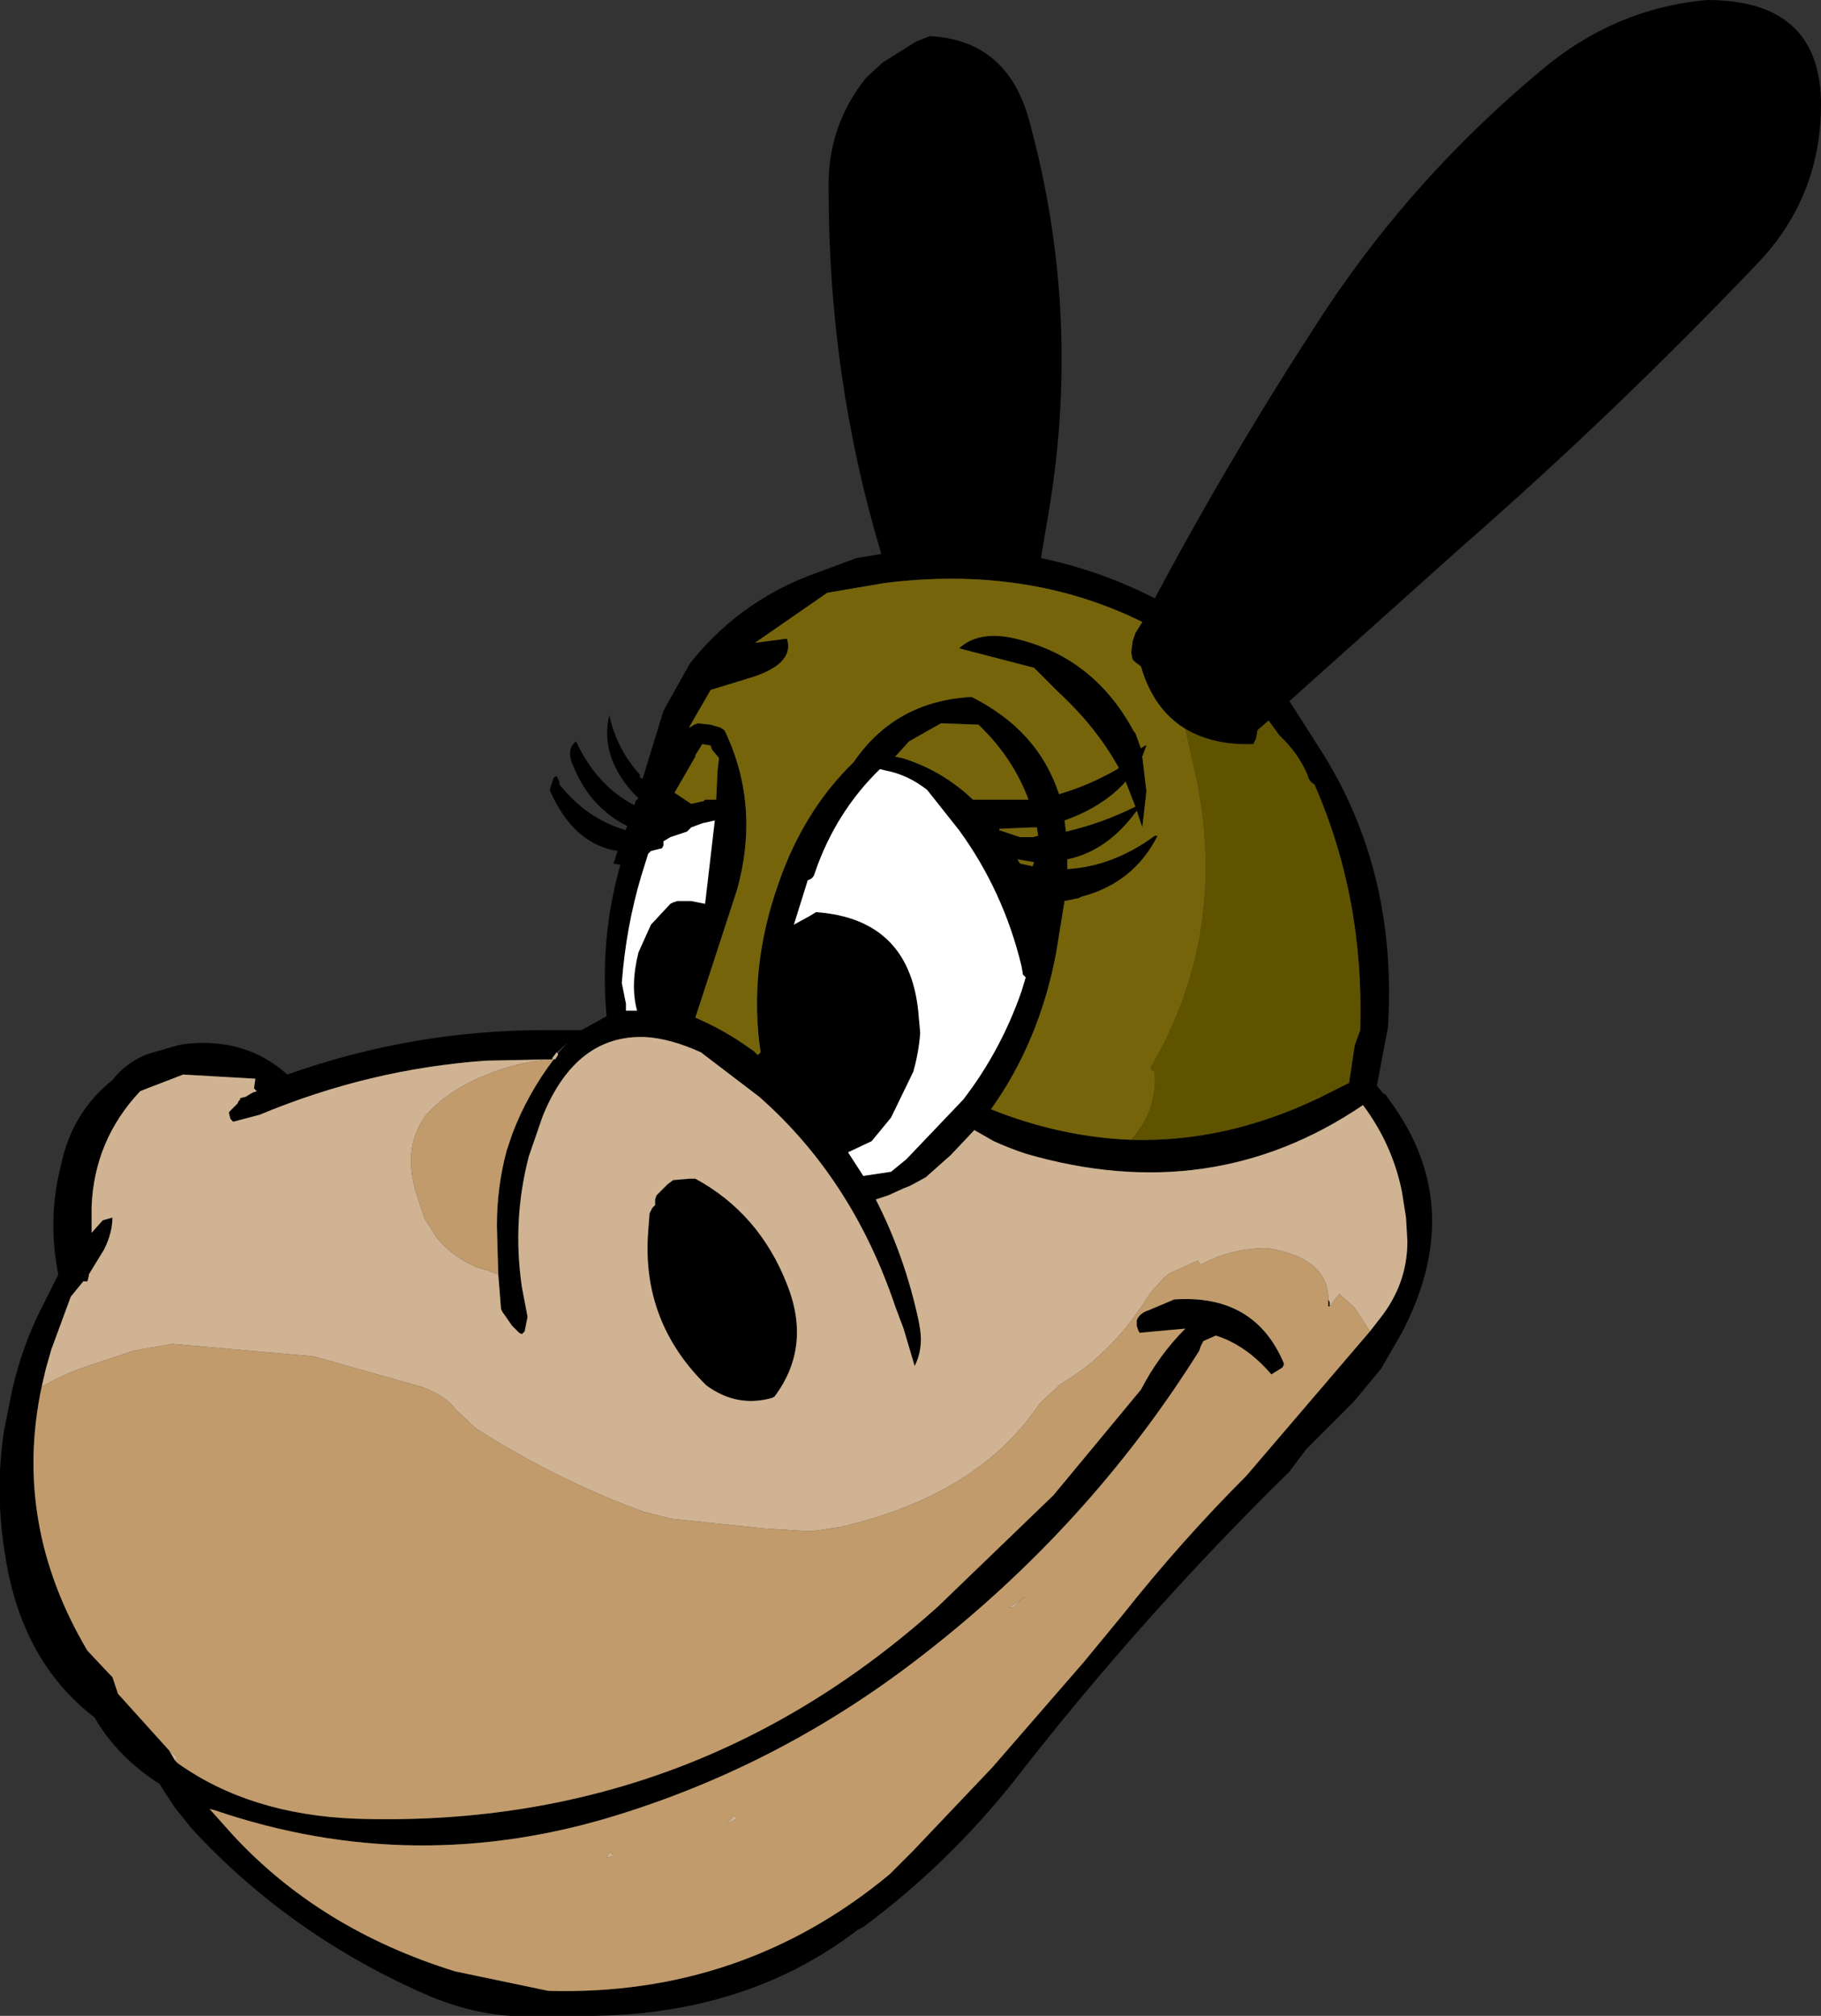 <?xml version="1.0" encoding="UTF-8" standalone="no"?>
<svg xmlns:xlink="http://www.w3.org/1999/xlink" height="72.6px" width="65.6px" xmlns="http://www.w3.org/2000/svg">
  <rect width="100%" height="100%" fill="#333333" stroke="none"/>
  <g transform="matrix(1.0, 0.0, 0.0, 1.0, 37.8, 36.3)">
    <path d="M25.5 -26.8 Q20.4 -21.45 14.85 -16.6 L8.65 -11.05 9.8 -9.25 Q12.55 -4.9 12.2 0.7 L11.8 2.8 12.05 3.1 12.1 3.1 12.45 3.6 Q15.0 7.3 12.7 11.7 L11.95 13.0 10.95 14.2 9.25 15.9 8.65 16.7 Q3.35 21.9 -1.2 27.75 -3.6 30.8 -6.7 33.1 L-6.9 33.2 Q-10.8 36.2 -16.35 36.3 L-18.25 36.3 Q-20.25 36.45 -22.3 35.6 -27.3 33.45 -30.9 29.55 L-31.5 28.8 -31.8 28.35 -32.05 27.95 Q-33.55 27.0 -34.4 25.55 -37.0 23.55 -37.6 19.8 -38.0 17.45 -37.65 15.2 L-37.45 14.2 Q-37.15 12.6 -36.45 11.1 L-35.7 9.6 Q-36.1 7.6 -35.6 5.65 -35.2 3.75 -33.75 2.6 -33.25 1.95 -32.45 1.65 L-31.4 1.35 -31.15 1.3 Q-28.95 1.05 -27.45 2.4 -22.95 0.8 -18.15 0.8 L-17.9 0.8 -16.85 0.8 -15.95 0.3 Q-16.2 -2.55 -15.45 -5.15 L-15.7 -5.2 -15.55 -5.65 Q-17.15 -5.9 -18.0 -7.85 L-17.85 -8.3 -17.75 -8.35 -17.65 -8.15 -17.65 -8.05 Q-16.65 -6.8 -15.25 -6.4 L-15.25 -6.45 -15.2 -6.55 Q-16.5 -7.2 -17.1 -8.6 -17.45 -9.3 -17.05 -9.6 -16.3 -8.0 -14.95 -7.3 L-14.9 -7.45 -14.8 -7.55 -15.0 -7.75 Q-16.2 -9.1 -15.85 -10.55 -15.6 -9.35 -14.75 -8.4 L-14.75 -8.3 -14.65 -8.25 -13.9 -10.7 -12.95 -12.4 Q-11.25 -14.55 -8.7 -15.55 L-6.95 -16.2 -6.05 -16.35 Q-7.95 -22.65 -7.95 -29.5 -8.0 -31.75 -6.6 -33.5 L-6.0 -34.05 -4.8 -34.8 -4.3 -35.0 Q-1.55 -34.85 -0.75 -32.05 1.25 -24.85 -0.1 -17.4 L-0.3 -16.2 Q1.85 -15.75 3.8 -14.75 6.65 -20.1 10.0 -25.2 13.2 -30.0 17.7 -33.75 20.35 -36.0 23.7 -36.3 27.7 -36.3 27.8 -32.7 27.85 -29.25 25.5 -26.8 M4.9 -10.05 Q3.75 -10.75 3.3 -12.3 L3.1 -12.45 3.0 -12.55 2.95 -12.8 3.0 -13.2 3.1 -13.5 3.35 -13.9 Q-0.8 -15.95 -5.95 -15.3 L-8.0 -14.95 -10.6 -13.15 -9.45 -13.3 Q-9.15 -12.35 -10.9 -11.85 L-12.2 -11.45 -12.95 -10.15 -13.0 -10.1 -12.95 -10.1 -12.8 -10.2 -12.65 -10.25 -12.2 -10.2 -11.85 -10.1 -11.7 -10.0 Q-10.4 -7.3 -11.25 -4.25 L-12.75 0.35 Q-11.7 0.8 -10.8 1.45 L-10.65 1.55 -10.5 1.7 -10.4 1.6 Q-10.85 -1.4 -9.75 -4.5 -8.85 -7.1 -7.05 -8.85 -5.55 -11.05 -2.8 -11.2 -0.4 -10.0 0.35 -7.7 1.4 -8.0 2.45 -8.6 L2.5 -8.65 Q1.7 -10.1 0.35 -11.35 L-0.55 -12.25 -3.25 -12.95 Q-2.6 -13.55 -1.45 -13.35 1.55 -12.75 3.05 -9.95 L3.1 -9.9 3.3 -9.35 3.45 -9.45 3.5 -9.45 3.35 -9.05 3.5 -7.8 3.35 -6.5 3.15 -7.1 Q2.1 -5.65 0.65 -5.35 L0.65 -5.0 Q2.3 -5.1 3.8 -6.2 L3.9 -6.2 Q3.05 -4.5 1.15 -4.0 L1.05 -3.95 0.55 -3.85 0.25 -2.0 Q-0.35 1.2 -2.1 3.65 0.4 4.65 2.95 4.75 6.35 4.85 9.7 3.25 L10.8 2.7 11.0 1.35 11.2 0.8 Q11.35 -3.95 9.55 -8.05 9.35 -8.15 9.3 -8.4 8.95 -9.2 8.3 -9.8 L7.9 -10.35 7.5 -10.0 7.45 -9.7 7.35 -9.5 Q5.9 -9.45 4.9 -10.05 M0.6 -6.35 Q1.9 -6.65 3.1 -7.25 L2.75 -8.15 Q1.95 -7.25 0.55 -6.75 L0.6 -6.35 M11.55 11.65 L11.9 11.2 Q12.9 9.95 12.9 8.4 L12.85 7.55 12.7 6.6 Q12.35 4.9 11.3 3.5 5.85 7.2 -0.85 5.25 -1.45 5.05 -2.0 4.8 L-2.7 4.4 -3.55 5.3 -4.45 6.1 -5.0 6.4 -5.25 6.5 -5.8 6.75 -6.25 6.9 Q-5.2 8.95 -4.7 11.3 L-4.65 11.6 Q-4.55 12.3 -4.85 12.9 L-5.25 11.55 -5.55 10.75 Q-7.1 6.15 -10.45 3.2 L-12.55 1.6 Q-13.65 1.1 -14.55 1.05 -17.05 0.95 -18.25 3.9 L-18.75 5.35 Q-19.35 7.65 -19.0 10.05 L-18.8 11.1 -18.8 11.15 -18.9 11.65 -19.0 11.75 -19.1 11.7 -19.35 11.45 -19.7 10.95 -19.75 10.85 -19.85 9.6 -19.9 7.85 Q-19.9 6.45 -19.55 5.15 L-19.35 4.55 Q-18.8 3.1 -17.85 1.85 L-17.8 1.85 -17.7 1.7 -17.7 1.65 -17.35 1.25 -17.75 1.6 -17.9 1.8 -17.9 1.85 -20.3 1.9 Q-24.5 2.2 -28.45 3.85 L-29.4 4.1 -29.5 4.0 -29.55 3.8 -29.55 3.75 -29.25 3.45 -29.2 3.35 -29.15 3.3 -29.15 3.25 -28.95 3.2 -28.7 3.05 -28.55 3.0 -28.65 2.9 -28.6 2.55 -31.2 2.4 -32.5 2.9 -32.75 3.0 Q-34.4 4.75 -34.5 7.15 L-34.5 7.95 -34.5 8.1 -34.1 7.65 -33.75 7.55 Q-33.75 8.1 -34.05 8.7 L-34.6 9.6 -34.6 9.65 -34.65 9.85 -34.75 9.85 -34.8 9.85 -35.25 10.4 -35.95 12.3 -36.15 13.0 -36.3 13.65 Q-37.35 18.6 -34.65 23.15 L-33.85 24.0 -33.75 24.1 -33.55 24.7 -31.7 26.75 -31.5 27.1 -31.4 27.2 Q-28.8 29.05 -25.0 29.2 -12.95 29.6 -4.0 21.55 L0.15 17.55 3.3 13.75 Q3.95 12.5 4.9 11.55 L3.25 11.7 3.2 11.6 3.15 11.45 3.15 11.25 Q3.25 11.0 3.55 10.9 L4.5 10.5 Q7.4 10.3 8.45 12.8 L8.45 12.85 8.4 12.95 8.0 13.2 Q7.1 12.15 6.0 11.8 L5.55 12.0 5.45 12.2 5.4 12.35 Q1.45 18.65 -4.55 23.3 -9.55 27.2 -15.5 29.05 -22.85 31.35 -30.05 28.9 L-30.25 28.85 -29.4 29.8 Q-26.25 33.2 -21.4 34.7 L-18.05 35.4 Q-11.05 35.6 -5.75 31.2 L-5.7 31.15 -4.9 30.35 -2.05 27.35 1.25 23.55 2.65 21.85 Q4.75 19.2 7.1 16.85 L11.55 11.65 M10.05 10.5 L10.1 10.6 10.1 10.65 10.1 10.75 10.05 10.75 10.05 10.5 M-12.5 -9.5 L-12.75 -9.1 -12.75 -9.05 -13.5 -7.75 -12.9 -7.35 -12.45 -7.45 -12.4 -7.5 -12.0 -7.5 -11.95 -8.55 -11.9 -9.0 -12.15 -9.3 -12.2 -9.45 -12.5 -9.5 M-13.05 -6.35 L-13.65 -6.15 -13.9 -6.0 -13.9 -5.85 -13.95 -5.75 -14.35 -5.65 -14.45 -5.55 -14.7 -4.75 Q-15.25 -2.9 -15.4 -0.9 L-15.25 -0.15 -15.25 0.1 -14.85 0.1 Q-15.1 -0.8 -14.8 -2.0 L-14.35 -3.0 -13.65 -3.75 -13.55 -3.8 -13.4 -3.85 -12.95 -3.85 -12.9 -3.85 -12.65 -3.8 -12.4 -3.75 -12.05 -6.75 -12.5 -6.65 -12.9 -6.5 -13.05 -6.35 M-3.9 -10.25 L-5.05 -9.6 -5.55 -9.05 -5.3 -9.0 Q-3.85 -8.55 -2.75 -7.5 L-1.0 -7.5 -0.75 -7.5 Q-1.3 -9.0 -2.55 -10.2 L-3.9 -10.25 M-4.4 -7.85 Q-5.1 -8.4 -5.9 -8.55 L-6.1 -8.6 Q-7.7 -7.05 -8.45 -4.85 -8.5 -4.65 -8.7 -4.6 L-9.2 -3.0 -8.65 -3.3 -8.4 -3.45 Q-4.95 -3.2 -4.7 0.35 L-4.65 0.9 Q-4.7 1.6 -4.9 2.3 L-5.7 3.95 -6.4 4.8 -7.25 5.2 -6.7 6.05 -5.7 5.9 -5.15 5.45 -3.1 3.3 Q-1.75 1.55 -1.0 -0.6 L-0.85 -1.1 -0.95 -1.2 -1.0 -1.5 Q-1.65 -4.2 -3.25 -6.4 L-4.4 -7.85 M-1.8 -6.45 L-1.8 -6.4 -1.05 -6.15 -0.6 -6.15 -0.4 -6.2 -0.45 -6.5 -0.65 -6.5 -1.8 -6.45 M-1.05 -5.2 L-0.6 -5.1 -0.55 -5.25 -1.15 -5.35 -1.05 -5.2 M-12.75 6.15 Q-10.45 7.4 -9.45 9.95 -8.55 12.2 -9.9 14.0 L-10.0 14.05 Q-11.25 14.4 -12.35 13.6 -14.7 11.3 -14.45 8.05 L-14.4 7.4 -14.3 7.2 -14.2 7.1 -14.2 6.9 -14.15 6.75 -13.75 6.35 -13.55 6.2 -12.95 6.15 -12.75 6.15" fill="#000000" fill-rule="evenodd" stroke="none"/>
    <path d="M-12.95 -10.15 L-12.2 -11.45 -10.9 -11.85 Q-9.15 -12.35 -9.45 -13.3 L-10.6 -13.15 -8.0 -14.95 -5.95 -15.3 Q-0.8 -15.95 3.35 -13.9 L3.1 -13.5 3.0 -13.2 2.95 -12.8 3.0 -12.55 3.1 -12.45 3.3 -12.3 Q3.75 -10.75 4.9 -10.05 L5.35 -8.05 5.5 -7.1 Q6.15 -2.1 3.65 2.15 L3.65 2.2 3.8 2.3 Q3.9 3.7 2.95 4.75 0.4 4.65 -2.1 3.65 -0.35 1.2 0.25 -2.0 L0.55 -3.85 1.05 -3.95 1.15 -4.0 Q3.05 -4.5 3.9 -6.2 L3.8 -6.2 Q2.3 -5.1 0.65 -5.0 L0.65 -5.35 Q2.1 -5.65 3.15 -7.1 L3.35 -6.5 3.5 -7.8 3.35 -9.05 3.5 -9.45 3.45 -9.45 3.3 -9.35 3.1 -9.9 3.05 -9.95 Q1.55 -12.75 -1.45 -13.35 -2.6 -13.55 -3.25 -12.95 L-0.55 -12.25 0.35 -11.35 Q1.7 -10.1 2.5 -8.65 L2.45 -8.6 Q1.4 -8.0 0.35 -7.7 -0.4 -10.0 -2.8 -11.2 -5.55 -11.05 -7.05 -8.85 -8.85 -7.1 -9.75 -4.5 -10.85 -1.4 -10.4 1.6 L-10.5 1.7 -10.65 1.55 -10.8 1.45 Q-11.7 0.8 -12.75 0.35 L-11.25 -4.25 Q-10.4 -7.3 -11.7 -10.0 L-11.85 -10.1 -12.2 -10.2 -12.65 -10.25 -12.8 -10.2 -12.95 -10.1 -12.95 -10.15 M0.6 -6.35 L0.55 -6.75 Q1.95 -7.25 2.75 -8.15 L3.1 -7.25 Q1.9 -6.65 0.6 -6.35 M-12.5 -9.5 L-12.2 -9.45 -12.15 -9.3 -11.9 -9.0 -11.95 -8.55 -12.0 -7.5 -12.4 -7.5 -12.45 -7.45 -12.9 -7.35 -13.5 -7.75 -12.75 -9.05 -12.75 -9.1 -12.5 -9.5 M-3.9 -10.25 L-2.55 -10.2 Q-1.3 -9.0 -0.75 -7.5 L-1.0 -7.5 -2.75 -7.5 Q-3.85 -8.55 -5.3 -9.0 L-5.55 -9.05 -5.05 -9.6 -3.9 -10.25 M-1.05 -5.2 L-1.15 -5.35 -0.55 -5.25 -0.6 -5.1 -1.05 -5.2 M-1.8 -6.45 L-0.65 -6.5 -0.45 -6.5 -0.4 -6.2 -0.6 -6.15 -1.05 -6.15 -1.8 -6.4 -1.8 -6.45" fill="#75640a" fill-rule="evenodd" stroke="none"/>
    <path d="M-13.05 -6.35 L-12.9 -6.5 -12.5 -6.65 -12.05 -6.75 -12.4 -3.75 -12.65 -3.8 -12.9 -3.85 -12.95 -3.85 -13.4 -3.85 -13.55 -3.8 -13.65 -3.75 -14.35 -3.0 -14.8 -2.0 Q-15.1 -0.8 -14.85 0.1 L-15.25 0.1 -15.25 -0.15 -15.4 -0.9 Q-15.25 -2.9 -14.7 -4.75 L-14.45 -5.55 -14.35 -5.65 -13.95 -5.75 -13.9 -5.85 -13.9 -6.0 -13.65 -6.15 -13.05 -6.35 M-4.4 -7.85 L-3.25 -6.4 Q-1.65 -4.2 -1.0 -1.5 L-0.95 -1.2 -0.85 -1.1 -1.0 -0.6 Q-1.75 1.55 -3.1 3.3 L-5.15 5.45 -5.7 5.9 -6.7 6.05 -7.25 5.2 -6.4 4.8 -5.7 3.95 -4.9 2.3 Q-4.7 1.6 -4.65 0.9 L-4.7 0.35 Q-4.95 -3.2 -8.4 -3.45 L-8.65 -3.3 -9.2 -3.0 -8.7 -4.6 Q-8.5 -4.65 -8.45 -4.85 -7.7 -7.05 -6.1 -8.6 L-5.9 -8.55 Q-5.1 -8.4 -4.4 -7.85" fill="#ffffff" fill-rule="evenodd" stroke="none"/>
    <path d="M2.95 4.75 Q3.9 3.7 3.8 2.3 L3.65 2.2 3.65 2.15 Q6.15 -2.1 5.5 -7.1 L5.35 -8.05 4.9 -10.05 Q5.9 -9.45 7.35 -9.5 L7.45 -9.7 7.5 -10.0 7.9 -10.35 8.3 -9.8 Q8.95 -9.2 9.3 -8.4 9.35 -8.15 9.55 -8.05 11.35 -3.95 11.2 0.8 L11.0 1.35 10.8 2.7 9.7 3.25 Q6.35 4.85 2.95 4.75" fill="#5f5300" fill-rule="evenodd" stroke="none"/>
    <path d="M-19.85 9.6 L-20.25 9.45 -20.6 9.35 Q-21.45 9.0 -22.05 8.3 L-22.5 7.6 -22.85 6.55 -22.95 6.05 Q-23.15 4.8 -22.45 3.85 L-22.1 3.5 Q-21.3 2.8 -20.25 2.4 -19.2 1.95 -17.9 1.85 L-17.85 1.85 Q-18.8 3.1 -19.35 4.55 L-19.55 5.15 Q-19.9 6.45 -19.9 7.85 L-19.85 9.6 M-36.3 13.65 Q-35.55 13.2 -34.65 12.9 L-33.0 12.35 -31.6 12.1 -26.5 12.55 -22.6 13.65 Q-21.7 14.0 -21.4 14.45 L-20.65 15.15 Q-17.75 17.0 -14.6 18.15 L-13.6 18.4 -10.25 18.75 -8.6 18.85 -7.55 18.7 Q-2.55 17.55 -0.35 14.25 L0.4 13.55 Q2.3 12.45 3.65 10.25 L4.15 9.7 4.35 9.55 5.35 9.1 5.45 9.25 Q6.55 8.65 7.85 8.65 10.05 9.0 10.05 10.5 L10.05 10.75 10.1 10.75 10.45 10.3 11.0 10.8 11.1 10.95 11.55 11.65 7.1 16.85 Q4.75 19.2 2.65 21.85 L1.25 23.55 -2.05 27.35 -4.9 30.35 -5.7 31.15 -5.75 31.2 Q-11.05 35.6 -18.05 35.4 L-21.4 34.7 Q-26.25 33.2 -29.4 29.8 L-30.25 28.85 -30.05 28.9 Q-22.85 31.35 -15.5 29.05 -9.55 27.2 -4.55 23.3 1.45 18.65 5.4 12.35 L5.45 12.2 5.55 12.0 6.0 11.8 Q7.1 12.15 8.0 13.2 L8.4 12.95 8.45 12.85 8.45 12.8 Q7.4 10.3 4.5 10.5 L3.55 10.9 Q3.25 11.0 3.15 11.25 L3.15 11.45 3.2 11.6 3.25 11.7 4.9 11.55 Q3.95 12.5 3.3 13.75 L0.15 17.55 -4.0 21.55 Q-12.95 29.6 -25.0 29.2 -28.8 29.05 -31.4 27.2 L-31.5 27.1 -31.4 27.0 -31.7 26.75 -33.55 24.7 -33.75 24.1 -33.85 24.0 -34.65 23.15 Q-37.35 18.6 -36.3 13.65 M-1.3 21.6 L-0.95 21.25 -0.85 21.2 -1.45 21.6 -1.3 21.6 M-11.35 29.1 L-11.65 29.4 -11.25 29.2 -11.3 29.15 -11.35 29.1 M-15.8 30.4 L-15.85 30.45 -15.95 30.6 -15.7 30.55 -15.75 30.5 -15.8 30.4" fill="#c19b6b" fill-rule="evenodd" stroke="none"/>
    <path d="M-19.85 9.6 L-19.75 10.85 -19.7 10.95 -19.35 11.45 -19.1 11.7 -19.0 11.75 -18.9 11.65 -18.8 11.15 -18.8 11.1 -19.0 10.05 Q-19.35 7.65 -18.75 5.35 L-18.25 3.9 Q-17.05 0.95 -14.55 1.05 -13.65 1.1 -12.55 1.6 L-10.45 3.2 Q-7.1 6.15 -5.55 10.75 L-5.25 11.55 -4.85 12.9 Q-4.55 12.3 -4.65 11.6 L-4.7 11.3 Q-5.2 8.95 -6.25 6.9 L-5.8 6.75 -5.25 6.5 -5.0 6.4 -4.45 6.1 -3.55 5.3 -2.7 4.4 -2.0 4.8 Q-1.45 5.05 -0.85 5.25 5.85 7.2 11.3 3.5 12.35 4.9 12.7 6.6 L12.85 7.55 12.9 8.4 Q12.9 9.95 11.9 11.2 L11.55 11.65 11.1 10.95 11.0 10.8 10.45 10.3 10.1 10.75 10.1 10.65 10.1 10.6 10.05 10.5 Q10.05 9.0 7.85 8.65 6.55 8.65 5.45 9.25 L5.35 9.1 4.35 9.55 4.15 9.7 3.65 10.25 Q2.3 12.45 0.4 13.55 L-0.35 14.25 Q-2.55 17.55 -7.55 18.7 L-8.6 18.85 -10.25 18.75 -13.6 18.4 -14.6 18.15 Q-17.75 17.0 -20.65 15.15 L-21.4 14.45 Q-21.7 14.0 -22.6 13.65 L-26.5 12.55 -31.6 12.1 -33.0 12.35 -34.65 12.9 Q-35.55 13.2 -36.3 13.65 L-36.15 13.0 -35.95 12.3 -35.25 10.4 -34.8 9.85 -34.75 9.85 -34.65 9.85 -34.6 9.65 -34.6 9.6 -34.05 8.7 Q-33.75 8.1 -33.75 7.55 L-34.1 7.65 -34.5 8.1 -34.5 7.95 -34.5 7.15 Q-34.4 4.75 -32.75 3.0 L-32.5 2.9 -31.2 2.4 -28.6 2.55 -28.65 2.9 -28.55 3.0 -28.7 3.05 -28.95 3.2 -29.15 3.25 -29.15 3.3 -29.2 3.35 -29.25 3.45 -29.55 3.75 -29.55 3.8 -29.5 4.0 -29.4 4.1 -28.45 3.85 Q-24.5 2.2 -20.3 1.9 L-17.9 1.85 Q-19.2 1.95 -20.25 2.4 -21.3 2.8 -22.1 3.5 L-22.45 3.85 Q-23.15 4.8 -22.95 6.05 L-22.85 6.55 -22.5 7.6 -22.05 8.3 Q-21.45 9.0 -20.6 9.35 L-20.25 9.45 -19.85 9.6 M-31.5 27.1 L-31.7 26.75 -31.4 27.0 -31.5 27.1 M-12.75 6.15 L-12.95 6.15 -13.55 6.2 -13.75 6.35 -14.15 6.75 -14.2 6.9 -14.2 7.1 -14.3 7.2 -14.4 7.4 -14.45 8.05 Q-14.7 11.3 -12.35 13.6 -11.25 14.4 -10.0 14.05 L-9.9 14.0 Q-8.55 12.2 -9.45 9.95 -10.45 7.4 -12.75 6.15 M-17.75 1.6 L-17.7 1.65 -17.7 1.7 -17.8 1.85 -17.85 1.85 -17.9 1.85 -17.9 1.8 -17.75 1.6 M-15.8 30.4 L-15.75 30.5 -15.7 30.55 -15.95 30.6 -15.85 30.45 -15.8 30.4 M-11.35 29.1 L-11.3 29.15 -11.25 29.2 -11.65 29.4 -11.35 29.1 M-1.3 21.6 L-1.45 21.6 -0.85 21.2 -0.95 21.25 -1.3 21.6" fill="#cfb392" fill-rule="evenodd" stroke="none"/>
  </g>
</svg>
